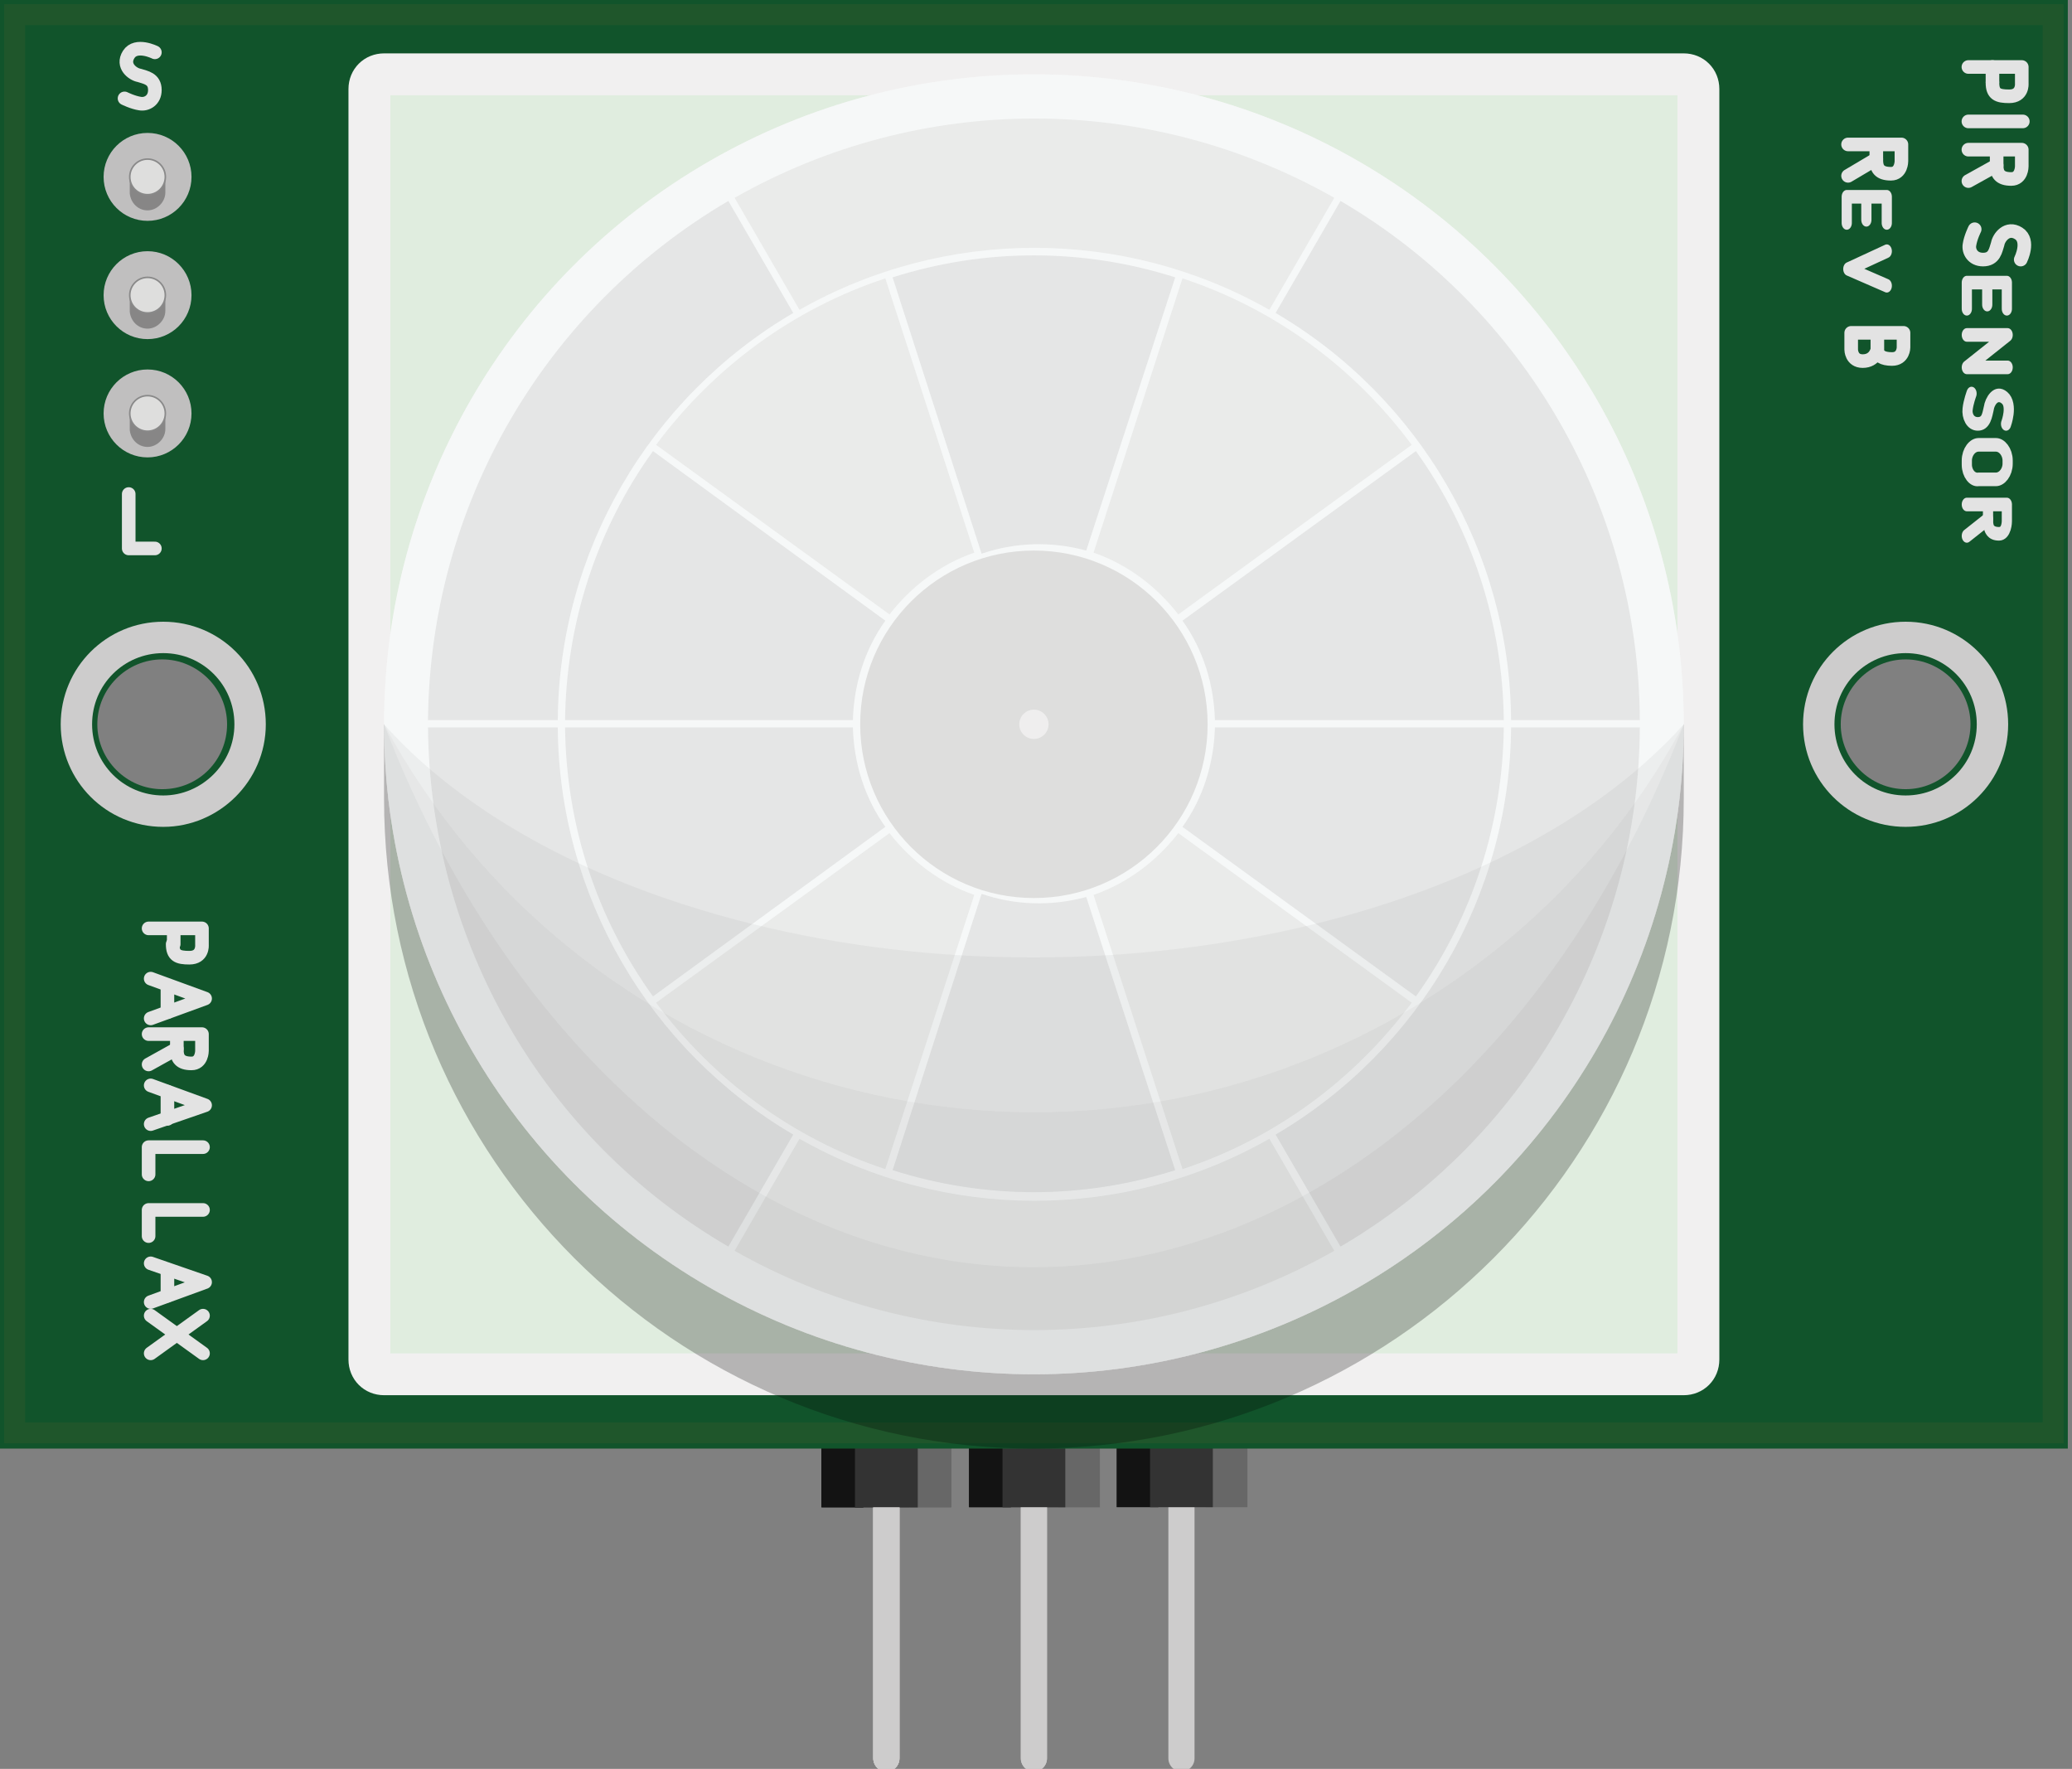 <?xml version="1.0" encoding="utf-8"?>
<!-- Generator: Adobe Illustrator 18.0.0, SVG Export Plug-In . SVG Version: 6.00 Build 0)  -->
<!DOCTYPE svg PUBLIC "-//W3C//DTD SVG 1.1//EN" "http://www.w3.org/Graphics/SVG/1.1/DTD/svg11.dtd">
<svg version="1.1" id="Layer_1" xmlns="http://www.w3.org/2000/svg" xmlns:xlink="http://www.w3.org/1999/xlink" x="0px" y="0px"
	 viewBox="0 0 198 169" enable-background="new 0 0 198 169" xml:space="preserve">
<rect x="0" y="0" width="198" height="169" fill="#808080" stroke="none"/>
<g>
	<path fill="none" stroke="#CDCCCC" stroke-width="2.5" stroke-linecap="round" d="M84.7,128.5V168"/>
	<path fill="#010101" stroke="#131313" stroke-width="4" d="M80.5,129.9V144"/>
	<path fill="#010101" stroke="#676767" stroke-width="4" d="M88.9,129.9V144"/>
	<path fill="#010101" stroke="#333333" stroke-width="6" d="M84.7,129.9V144"/>
	<path fill="none" stroke="#CDCCCC" stroke-width="2.5" stroke-linecap="round" d="M84.7,128.5V168"/>
	<path fill="#010101" stroke="#131313" stroke-width="4" d="M80.5,129.9V144"/>
	<path fill="#010101" stroke="#676767" stroke-width="4" d="M88.9,129.9V144"/>
	<path fill="#010101" stroke="#333333" stroke-width="6" d="M84.7,129.9V144"/>
	<path fill="none" stroke="#CDCCCC" stroke-width="2.5" stroke-linecap="round" d="M98.8,128.5V168"/>
	<path fill="#010101" stroke="#131313" stroke-width="4" d="M94.6,129.9V144"/>
	<path fill="#010101" stroke="#676767" stroke-width="4" d="M103.1,129.9V144"/>
	<path fill="#010101" stroke="#333333" stroke-width="6" d="M98.8,129.9V144"/>
	<path fill="none" stroke="#CDCCCC" stroke-width="2.5" stroke-linecap="round" d="M84.7,128.5V168"/>
	<path fill="#010101" stroke="#131313" stroke-width="4" d="M80.5,129.9V144"/>
	<path fill="#010101" stroke="#676767" stroke-width="4" d="M88.9,129.9V144"/>
	<path fill="#010101" stroke="#333333" stroke-width="6" d="M84.7,129.9V144"/>
	<path fill="none" stroke="#CDCCCC" stroke-width="2.5" stroke-linecap="round" d="M84.7,128.5V168"/>
	<path fill="#010101" stroke="#131313" stroke-width="4" d="M80.5,129.9V144"/>
	<path fill="#010101" stroke="#676767" stroke-width="4" d="M88.9,129.9V144"/>
	<path fill="#010101" stroke="#333333" stroke-width="6" d="M84.7,129.9V144"/>
	<path fill="none" stroke="#CDCCCC" stroke-width="2.5" stroke-linecap="round" d="M98.8,128.5V168"/>
	<path fill="#010101" stroke="#131313" stroke-width="4" d="M94.6,129.9V144"/>
	<path fill="#010101" stroke="#676767" stroke-width="4" d="M103.1,129.9V144"/>
	<path fill="#010101" stroke="#333333" stroke-width="6" d="M98.8,129.9V144"/>
	<path fill="none" stroke="#CDCCCC" stroke-width="2.5" stroke-linecap="round" d="M112.9,128.5V168"/>
	<path fill="#010101" stroke="#131313" stroke-width="4" d="M108.7,129.9V144"/>
	<path fill="#010101" stroke="#676767" stroke-width="4" d="M117.2,129.9V144"/>
	<path fill="#010101" stroke="#333333" stroke-width="6" d="M112.9,129.9V144"/>
	<path display="none" fill="none" stroke="#438DCB" stroke-width="3" stroke-linecap="round" stroke-linejoin="round" d="M0,0h197.6
		v138.4H0V0z M188.3,69.2c0-3.4-2.8-6.2-6.2-6.2c-3.4,0-6.2,2.8-6.2,6.2c0,3.4,2.8,6.2,6.2,6.2C185.5,75.4,188.3,72.6,188.3,69.2z
		 M21.7,69.2c0-3.4-2.8-6.2-6.2-6.2c-3.4,0-6.2,2.8-6.2,6.2c0,3.4,2.8,6.2,6.2,6.2C19,75.4,21.7,72.6,21.7,69.2z"/>
	<path fill="#11542B" d="M0,0h197.6v138.4H0V0z M188.3,69.2c0-3.4-2.8-6.2-6.2-6.2c-3.4,0-6.2,2.8-6.2,6.2c0,3.4,2.8,6.2,6.2,6.2
		C185.5,75.4,188.3,72.6,188.3,69.2z M21.7,69.2c0-3.4-2.8-6.2-6.2-6.2c-3.4,0-6.2,2.8-6.2,6.2c0,3.4,2.8,6.2,6.2,6.2
		C19,75.4,21.7,72.6,21.7,69.2z"/>
	<path fill="none" stroke="#1F562B" stroke-width="2" d="M1.4,1.4h194.8v135.5H1.4V1.4z"/>
	<path display="none" fill="#ED2224" fill-opacity="0" d="M0,0h197.6v138.4H0V0z M188.3,69.2c0-3.4-2.8-6.2-6.2-6.2
		c-3.4,0-6.2,2.8-6.2,6.2c0,3.4,2.8,6.2,6.2,6.2C185.5,75.4,188.3,72.6,188.3,69.2z M21.7,69.2c0-3.4-2.8-6.2-6.2-6.2
		c-3.4,0-6.2,2.8-6.2,6.2c0,3.4,2.8,6.2,6.2,6.2C19,75.4,21.7,72.6,21.7,69.2z"/>
	<path fill="none" stroke="#CDCCCC" stroke-width="3" d="M190.4,69.2c0-4.6-3.7-8.3-8.3-8.3c-4.6,0-8.3,3.7-8.3,8.3
		c0,4.6,3.7,8.3,8.3,8.3C186.7,77.5,190.4,73.8,190.4,69.2z M23.9,69.2c0-4.6-3.7-8.3-8.3-8.3s-8.3,3.7-8.3,8.3
		c0,4.6,3.7,8.3,8.3,8.3C20.1,77.5,23.9,73.8,23.9,69.2z"/>
	<g transform="translate(-60,-37)">
		<circle fill="#C0BFBF" cx="74.1" cy="53.9" r="4.2"/>
		<path opacity="0.3" fill="#010101" enable-background="new    " d="M72.4,55.5c0.1,0.9,0.8,1.6,1.7,1.6c0.9,0,1.7-0.8,1.7-1.7
			v-1.4h-3.4C72.4,53.9,72.4,55.4,72.4,55.5z"/>
		<circle fill="#DEDEDD" stroke="#898989" stroke-width="0.15" stroke-miterlimit="10" cx="74.1" cy="53.9" r="1.7"/>
	</g>
	<g transform="translate(-60,-29)">
		<circle fill="#C0BFBF" cx="74.1" cy="57.2" r="4.2"/>
		<path opacity="0.3" fill="#010101" enable-background="new    " d="M72.4,58.8c0.1,0.9,0.8,1.6,1.7,1.6c0.9,0,1.7-0.8,1.7-1.7
			v-1.4h-3.4C72.4,57.2,72.4,58.7,72.4,58.8z"/>
		<circle fill="#DEDEDD" stroke="#898989" stroke-width="0.15" stroke-miterlimit="10" cx="74.1" cy="57.2" r="1.7"/>
	</g>
	<g transform="translate(-60,-21)">
		<circle fill="#C0BFBF" cx="74.1" cy="60.5" r="4.2"/>
		<path opacity="0.3" fill="#010101" enable-background="new    " d="M72.4,62.1c0.1,0.9,0.8,1.6,1.7,1.6c0.9,0,1.7-0.8,1.7-1.7
			v-1.4h-3.4C72.4,60.5,72.4,62,72.4,62.1z"/>
		<circle fill="#DEDEDD" stroke="#898989" stroke-width="0.15" stroke-miterlimit="10" cx="74.1" cy="60.5" r="1.7"/>
	</g>
	<path fill="none" stroke="#E3E3E3" d="M88.2,43.8h21.2V26.1H88.2V43.8z"/>
	<path fill="none" stroke="#E3E3E3" d="M77.6,118.6H120V76.2H77.6V118.6 M77.6,104.5H120 M105.9,76.2v42.4 M91.8,118.6V76.2"/>
	<g transform="translate(0,0)">
		<path fill="#E0EDDF" stroke="#F1F0F0" stroke-width="4" d="M36.7,7.1h124.2c0.8,0,1.4,0.6,1.4,1.4v121.4c0,0.8-0.6,1.4-1.4,1.4
			H36.7c-0.8,0-1.4-0.6-1.4-1.4V8.5C35.3,7.7,35.9,7.1,36.7,7.1z"/>
		<path opacity="0.25" fill="#010101" enable-background="new    " d="M160.9,69.2H36.7l0,0v7.1c0,34.3,27.8,62.1,62.1,62.1
			s62.1-27.8,62.1-62.1V69.2z"/>
		<circle fill="#F7F8F8" cx="98.8" cy="69.2" r="62.1"/>
		<circle opacity="0.5" fill="#F7F8F8" enable-background="new    " cx="98.8" cy="69.2" r="62.1"/>
		<path opacity="0.5" fill="#D4D4D4" enable-background="new    " d="M144.4,68.8c-0.1-16-8.7-30.8-22.5-38.9l6.2-10.7
			c17.6,10.3,28.5,29.2,28.6,49.6H144.4z"/>
		<path opacity="0.5" fill="#DEDEDD" enable-background="new    " d="M121.3,29.6c-13.9-7.9-31-7.9-44.9,0l-6.2-10.7
			c17.8-10.1,39.5-10.1,57.3,0L121.3,29.6z"/>
		<path opacity="0.5" fill="#D4D4D4" enable-background="new    " d="M53.3,68.8c0.1-16,8.7-30.8,22.5-38.9l-6.2-10.7
			C51.9,29.6,41.1,48.4,40.9,68.8H53.3z"/>
		<path opacity="0.5" fill="#D4D4D4" enable-background="new    " d="M53.3,69.5c0.1,16,8.7,30.8,22.5,38.9l-6.2,10.7
			C51.9,108.8,41.1,90,40.9,69.5H53.3z"/>
		<path opacity="0.5" fill="#DEDEDD" enable-background="new    " d="M76.4,108.8c13.9,7.9,31,7.9,44.9,0l6.2,10.7
			c-17.8,10.1-39.5,10.1-57.3,0L76.4,108.8z"/>
		<path opacity="0.5" fill="#D4D4D4" enable-background="new    " d="M144.4,69.5c-0.1,16-8.7,30.8-22.5,38.9l6.2,10.7
			c17.6-10.3,28.5-29.2,28.6-49.6H144.4z"/>
		<path opacity="0.5" fill="#D4D4D4" enable-background="new    " d="M116.1,68.8c-0.1-3.4-1.1-6.7-3.1-9.5l22.3-16.2
			c5.4,7.5,8.3,16.5,8.4,25.7H116.1z"/>
		<path opacity="0.5" fill="#DEDEDD" enable-background="new    " d="M112.6,58.7c-2.1-2.7-4.9-4.8-8.1-5.9l8.5-26.2
			c8.8,2.9,16.4,8.5,21.9,15.9L112.6,58.7z"/>
		<path opacity="0.5" fill="#D4D4D4" enable-background="new    " d="M103.8,52.6c-3.3-0.9-6.8-0.8-10,0.3l-8.5-26.4
			c8.8-2.8,18.2-2.8,27,0L103.8,52.6z"/>
		<path opacity="0.5" fill="#DEDEDD" enable-background="new    " d="M85,58.7c2.1-2.7,4.9-4.8,8.1-5.9l-8.5-26.2
			c-8.8,2.9-16.4,8.5-21.9,15.9L85,58.7z"/>
		<path opacity="0.5" fill="#D4D4D4" enable-background="new    " d="M81.5,68.8c0.1-3.4,1.1-6.7,3.1-9.5L62.4,43.1
			C57,50.6,54.1,59.6,54,68.8H81.5z"/>
		<path opacity="0.5" fill="#DEDEDD" enable-background="new    " d="M85,79.6c2.1,2.7,4.9,4.8,8.1,5.9l-8.5,26.2
			c-8.8-2.9-16.4-8.5-21.9-15.9L85,79.6z"/>
		<path opacity="0.5" fill="#DEDEDD" enable-background="new    " d="M112.6,79.6c-2.1,2.7-4.9,4.8-8.1,5.9l8.5,26.2
			c8.8-2.9,16.4-8.5,21.9-15.9L112.6,79.6z"/>
		<path opacity="0.5" fill="#D4D4D4" enable-background="new    " d="M103.8,85.7c-3.3,0.9-6.8,0.8-10-0.3l-8.5,26.4
			c8.8,2.8,18.2,2.8,27,0L103.8,85.7z"/>
		<path opacity="0.5" fill="#D4D4D4" enable-background="new    " d="M81.5,69.5c0.1,3.4,1.1,6.7,3.1,9.5L62.4,95.2
			C57,87.7,54.1,78.8,54,69.5H81.5z"/>
		<path opacity="0.5" fill="#D4D4D4" enable-background="new    " d="M116.1,69.5c-0.1,3.4-1.1,6.7-3.1,9.5l22.3,16.2
			c5.4-7.5,8.3-16.5,8.4-25.7H116.1z"/>
		<circle fill="#DEDEDD" cx="98.8" cy="69.2" r="16.6"/>
		<circle fill="#EFEEEE" cx="98.8" cy="69.2" r="1.4"/>
		<path opacity="4.000000e-002" fill="#010101" enable-background="new    " d="M160.9,69.2c-18.5,20.6-61.3,28.3-95.6,17.2
			c-12.1-3.9-22.1-9.9-28.6-17.2c18.5,34.3,61.3,47.1,95.6,28.6C144.5,91.2,154.4,81.3,160.9,69.2z"/>
		<path opacity="7.000000e-002" fill="#010101" enable-background="new    " d="M160.9,69.2c-18.5,48-61.3,65.9-95.6,40
			c-12.1-9.2-22.1-23.1-28.6-40c18.5,34.3,61.3,47.1,95.6,28.6C144.5,91.2,154.4,81.3,160.9,69.2z"/>
		<path opacity="0.1" fill="#010101" enable-background="new    " d="M160.9,69.2c-18.5,48-61.3,65.9-95.6,40
			c-12.1-9.2-22.1-23.1-28.6-40c0,34.3,27.8,62.1,62.1,62.1S160.9,103.5,160.9,69.2z"/>
		<g transform="rotate(90, 65,-45)">
			<g transform="translate(0,0)">
				
					<path fill="none" stroke="#E3E3E3" stroke-width="1.3" stroke-linecap="round" stroke-linejoin="round" stroke-miterlimit="10" d="
					M116.4-168.1v-5.1h1.6c0,0,1.2-0.1,1.2,1.2c0,1.1-0.2,1.6-1.3,1.6"/>
				
					<line fill="none" stroke="#E3E3E3" stroke-width="1.3" stroke-linecap="round" stroke-linejoin="round" stroke-miterlimit="10" x1="117.8" y1="-170.4" x2="116.4" y2="-170.4"/>
			</g>
			<g transform="translate(6,0)">
				
					<line fill="none" stroke="#E3E3E3" stroke-width="1.3" stroke-linecap="round" stroke-linejoin="round" stroke-miterlimit="10" x1="115.6" y1="-173.3" x2="115.6" y2="-168.1"/>
			</g>
			<g transform="translate(9.5,0)">
				
					<path fill="none" stroke="#E3E3E3" stroke-width="1.3" stroke-linecap="round" stroke-linejoin="round" stroke-miterlimit="10" d="
					M114.8-168.1v-5.1h1.6c0,0,1.2,0,1.2,1c0,1.1-0.5,1.4-1.3,1.4h-1.3"/>
				
					<line fill="none" stroke="#E3E3E3" stroke-width="1.3" stroke-linecap="round" stroke-linejoin="round" stroke-miterlimit="10" x1="117.8" y1="-168.1" x2="116.3" y2="-170.8"/>
			</g>
			<g transform="translate(18.5,0)">
				
					<path fill="none" stroke="#E3E3E3" stroke-width="1.3" stroke-linecap="round" stroke-linejoin="round" stroke-miterlimit="10" d="
					M116.3-173.1c0,0-1.8-0.9-2.5,0.2c-0.7,1.1,0.4,1.9,1,2c0.6,0.2,1.5,0.3,1.5,1.4c0,1-0.8,1.4-1.4,1.3c-0.7-0.1-1.5-0.5-1.5-0.5"
					/>
			</g>
			<g transform="translate(24.5,2.15) scale(1,.75)">
				
					<polyline fill="none" stroke="#E3E3E3" stroke-width="1.3" stroke-linecap="round" stroke-linejoin="round" stroke-miterlimit="10" points="
					115,-226.8 112.5,-226.8 112.5,-231.9 115,-231.9 				"/>
				
					<line fill="none" stroke="#E3E3E3" stroke-width="1.3" stroke-linecap="round" stroke-linejoin="round" stroke-miterlimit="10" x1="114.6" y1="-229.4" x2="112.6" y2="-229.4"/>
			</g>
			<g transform="translate(30.5,2.15) scale(1,.75)">
				
					<polyline fill="none" stroke="#E3E3E3" stroke-width="1.3" stroke-linecap="round" stroke-linejoin="round" stroke-miterlimit="10" points="
					111.5,-226.8 111.5,-232 114.6,-226.8 114.6,-232 				"/>
			</g>
			<g transform="translate(37,2.15) scale(1,.75)">
				
					<path fill="none" stroke="#E3E3E3" stroke-width="1.3" stroke-linecap="round" stroke-linejoin="round" stroke-miterlimit="10" d="
					M113.5-231.8c0,0-1.8-0.9-2.5,0.2c-0.7,1.1,0.4,1.9,1,2c0.6,0.2,1.5,0.3,1.5,1.4c0,1-0.8,1.4-1.4,1.3c-0.7-0.1-1.5-0.5-1.5-0.5"
					/>
			</g>
			<g transform="translate(43,2.15) scale(1,.75)">
				
					<path fill="none" stroke="#E3E3E3" stroke-width="1.3" stroke-linecap="round" stroke-linejoin="round" stroke-miterlimit="10" d="
					M111.4-226.8H111c-0.8,0-1.5-0.7-1.5-1.5v-2.2c0-0.8,0.7-1.5,1.5-1.5h0.3c0.8,0,1.5,0.7,1.5,1.5v2.2
					C112.9-227.5,112.2-226.8,111.4-226.8z"/>
			</g>
			<g transform="translate(49.5,2.15) scale(1,.75)">
				
					<path fill="none" stroke="#E3E3E3" stroke-width="1.3" stroke-linecap="round" stroke-linejoin="round" stroke-miterlimit="10" d="
					M108.7-226.8v-5.1h1.6c0,0,1.2,0,1.2,1c0,1.1-0.5,1.4-1.3,1.4H109"/>
				
					<line fill="none" stroke="#E3E3E3" stroke-width="1.3" stroke-linecap="round" stroke-linejoin="round" stroke-miterlimit="10" x1="111.7" y1="-226.8" x2="110.1" y2="-229.5"/>
			</g>
		</g>
		<g transform="rotate(90, 57,-40)">
			<g transform="translate(0,0)">
				
					<path fill="none" stroke="#E3E3E3" stroke-width="1.3" stroke-linecap="round" stroke-linejoin="round" stroke-miterlimit="10" d="
					M110.8-159.6v-5.1h1.6c0,0,1.2,0,1.2,1c0,1.1-0.5,1.4-1.3,1.4h-1.3"/>
				
					<line fill="none" stroke="#E3E3E3" stroke-width="1.3" stroke-linecap="round" stroke-linejoin="round" stroke-miterlimit="10" x1="113.8" y1="-159.6" x2="112.2" y2="-162.3"/>
			</g>
			<g transform="translate(6,2.15) scale(1,.75)">
				
					<polyline fill="none" stroke="#E3E3E3" stroke-width="1.3" stroke-linecap="round" stroke-linejoin="round" stroke-miterlimit="10" points="
					112.3,-215.5 109.8,-215.5 109.8,-220.6 112.3,-220.6 				"/>
				
					<line fill="none" stroke="#E3E3E3" stroke-width="1.3" stroke-linecap="round" stroke-linejoin="round" stroke-miterlimit="10" x1="112" y1="-218" x2="109.9" y2="-218"/>
			</g>
			<g transform="translate(12,2.15) scale(1,.75)">
				
					<polyline fill="none" stroke="#E3E3E3" stroke-width="1.3" stroke-linecap="round" stroke-linejoin="round" stroke-miterlimit="10" points="
					112.3,-220.6 110.7,-215.7 109,-220.6 				"/>
			</g>
			<g transform="translate(21.5,0)">
				
					<path fill="none" stroke="#E3E3E3" stroke-width="1.3" stroke-linecap="round" stroke-linejoin="round" stroke-miterlimit="10" d="
					M107.5-162.4c0,0,1.1,0,1.4,0c0.6,0,0.9-0.5,0.9-1.4c0-1.1-1.1-1.1-1.1-1.1h-1.4v5h1.6c0,0,1.1,0,1.1-1.1c0-1.2-1.1-1.4-1.1-1.4
					H107.5z"/>
			</g>
		</g>
		<g transform="rotate(90, -58,28)">
			<g transform="translate(0,0)">
				
					<path fill="none" stroke="#E3E3E3" stroke-width="1.3" stroke-linecap="round" stroke-linejoin="round" stroke-miterlimit="10" d="
					M2.7-44.2v-5.1h1.6c0,0,1.2-0.1,1.2,1.2c0,1.1-0.2,1.6-1.3,1.6"/>
				
					<line fill="none" stroke="#E3E3E3" stroke-width="1.3" stroke-linecap="round" stroke-linejoin="round" stroke-miterlimit="10" x1="4.2" y1="-46.6" x2="2.8" y2="-46.6"/>
			</g>
			<g transform="translate(6,0)">
				
					<polyline fill="none" stroke="#E3E3E3" stroke-width="1.3" stroke-linecap="round" stroke-linejoin="round" stroke-miterlimit="10" points="
					1.5,-44.4 3.4,-49.6 5.3,-44.4 				"/>
				
					<line fill="none" stroke="#E3E3E3" stroke-width="1.3" stroke-linecap="round" stroke-linejoin="round" stroke-miterlimit="10" x1="2.2" y1="-46" x2="4.7" y2="-46"/>
			</g>
			<g transform="translate(12,0)">
				
					<path fill="none" stroke="#E3E3E3" stroke-width="1.3" stroke-linecap="round" stroke-linejoin="round" stroke-miterlimit="10" d="
					M0.8-44.2v-5.1h1.6c0,0,1.2,0,1.2,1c0,1.1-0.5,1.4-1.3,1.4H1.1"/>
				
					<line fill="none" stroke="#E3E3E3" stroke-width="1.3" stroke-linecap="round" stroke-linejoin="round" stroke-miterlimit="10" x1="3.7" y1="-44.2" x2="2.2" y2="-46.9"/>
			</g>
			<g transform="translate(18,0)">
				
					<polyline fill="none" stroke="#E3E3E3" stroke-width="1.3" stroke-linecap="round" stroke-linejoin="round" stroke-miterlimit="10" points="
					-0.3,-44.4 1.6,-49.6 3.4,-44.4 				"/>
				
					<line fill="none" stroke="#E3E3E3" stroke-width="1.3" stroke-linecap="round" stroke-linejoin="round" stroke-miterlimit="10" x1="0.3" y1="-46" x2="2.9" y2="-46"/>
			</g>
			<g transform="translate(24,0)">
				
					<polyline fill="none" stroke="#E3E3E3" stroke-width="1.3" stroke-linecap="round" stroke-linejoin="round" stroke-miterlimit="10" points="
					-0.4,-49.4 -0.4,-44.2 2.2,-44.2 				"/>
			</g>
			<g transform="translate(31,0)">
				
					<polyline fill="none" stroke="#E3E3E3" stroke-width="1.3" stroke-linecap="round" stroke-linejoin="round" stroke-miterlimit="10" points="
					-1.4,-49.4 -1.4,-44.2 1.1,-44.2 				"/>
			</g>
			<g transform="translate(38,0)">
				
					<polyline fill="none" stroke="#E3E3E3" stroke-width="1.3" stroke-linecap="round" stroke-linejoin="round" stroke-miterlimit="10" points="
					-3.3,-44.4 -1.5,-49.6 0.4,-44.4 				"/>
				
					<line fill="none" stroke="#E3E3E3" stroke-width="1.3" stroke-linecap="round" stroke-linejoin="round" stroke-miterlimit="10" x1="-2.7" y1="-46" x2="-0.2" y2="-46"/>
			</g>
			<g transform="translate(44,0)">
				
					<line fill="none" stroke="#E3E3E3" stroke-width="1.3" stroke-linecap="round" stroke-linejoin="round" stroke-miterlimit="10" x1="-0.7" y1="-44.4" x2="-4.3" y2="-49.4"/>
				
					<line fill="none" stroke="#E3E3E3" stroke-width="1.3" stroke-linecap="round" stroke-linejoin="round" stroke-miterlimit="10" x1="-4.3" y1="-44.4" x2="-0.7" y2="-49.4"/>
			</g>
		</g>
		<g transform="rotate(0, -60,-44)">
			<g transform="translate(0,0)">
				
					<path fill="none" stroke="#E3E3E3" stroke-width="1.3" stroke-linecap="round" stroke-linejoin="round" stroke-miterlimit="10" d="
					M14.8,5c0,0-1.8-0.9-2.5,0.2s0.4,1.9,1,2c0.6,0.2,1.5,0.3,1.5,1.4c0,1-0.8,1.4-1.4,1.3c-0.7-0.1-1.5-0.5-1.5-0.5"/>
			</g>
		</g>
		<g transform="rotate(0, -60,-14)">
			<g transform="translate(0,0)">
				
					<polyline fill="none" stroke="#E3E3E3" stroke-width="1.3" stroke-linecap="round" stroke-linejoin="round" stroke-miterlimit="10" points="
					12.3,47.2 12.3,52.4 14.8,52.4 				"/>
			</g>
		</g>
	</g>
</g>
</svg>
